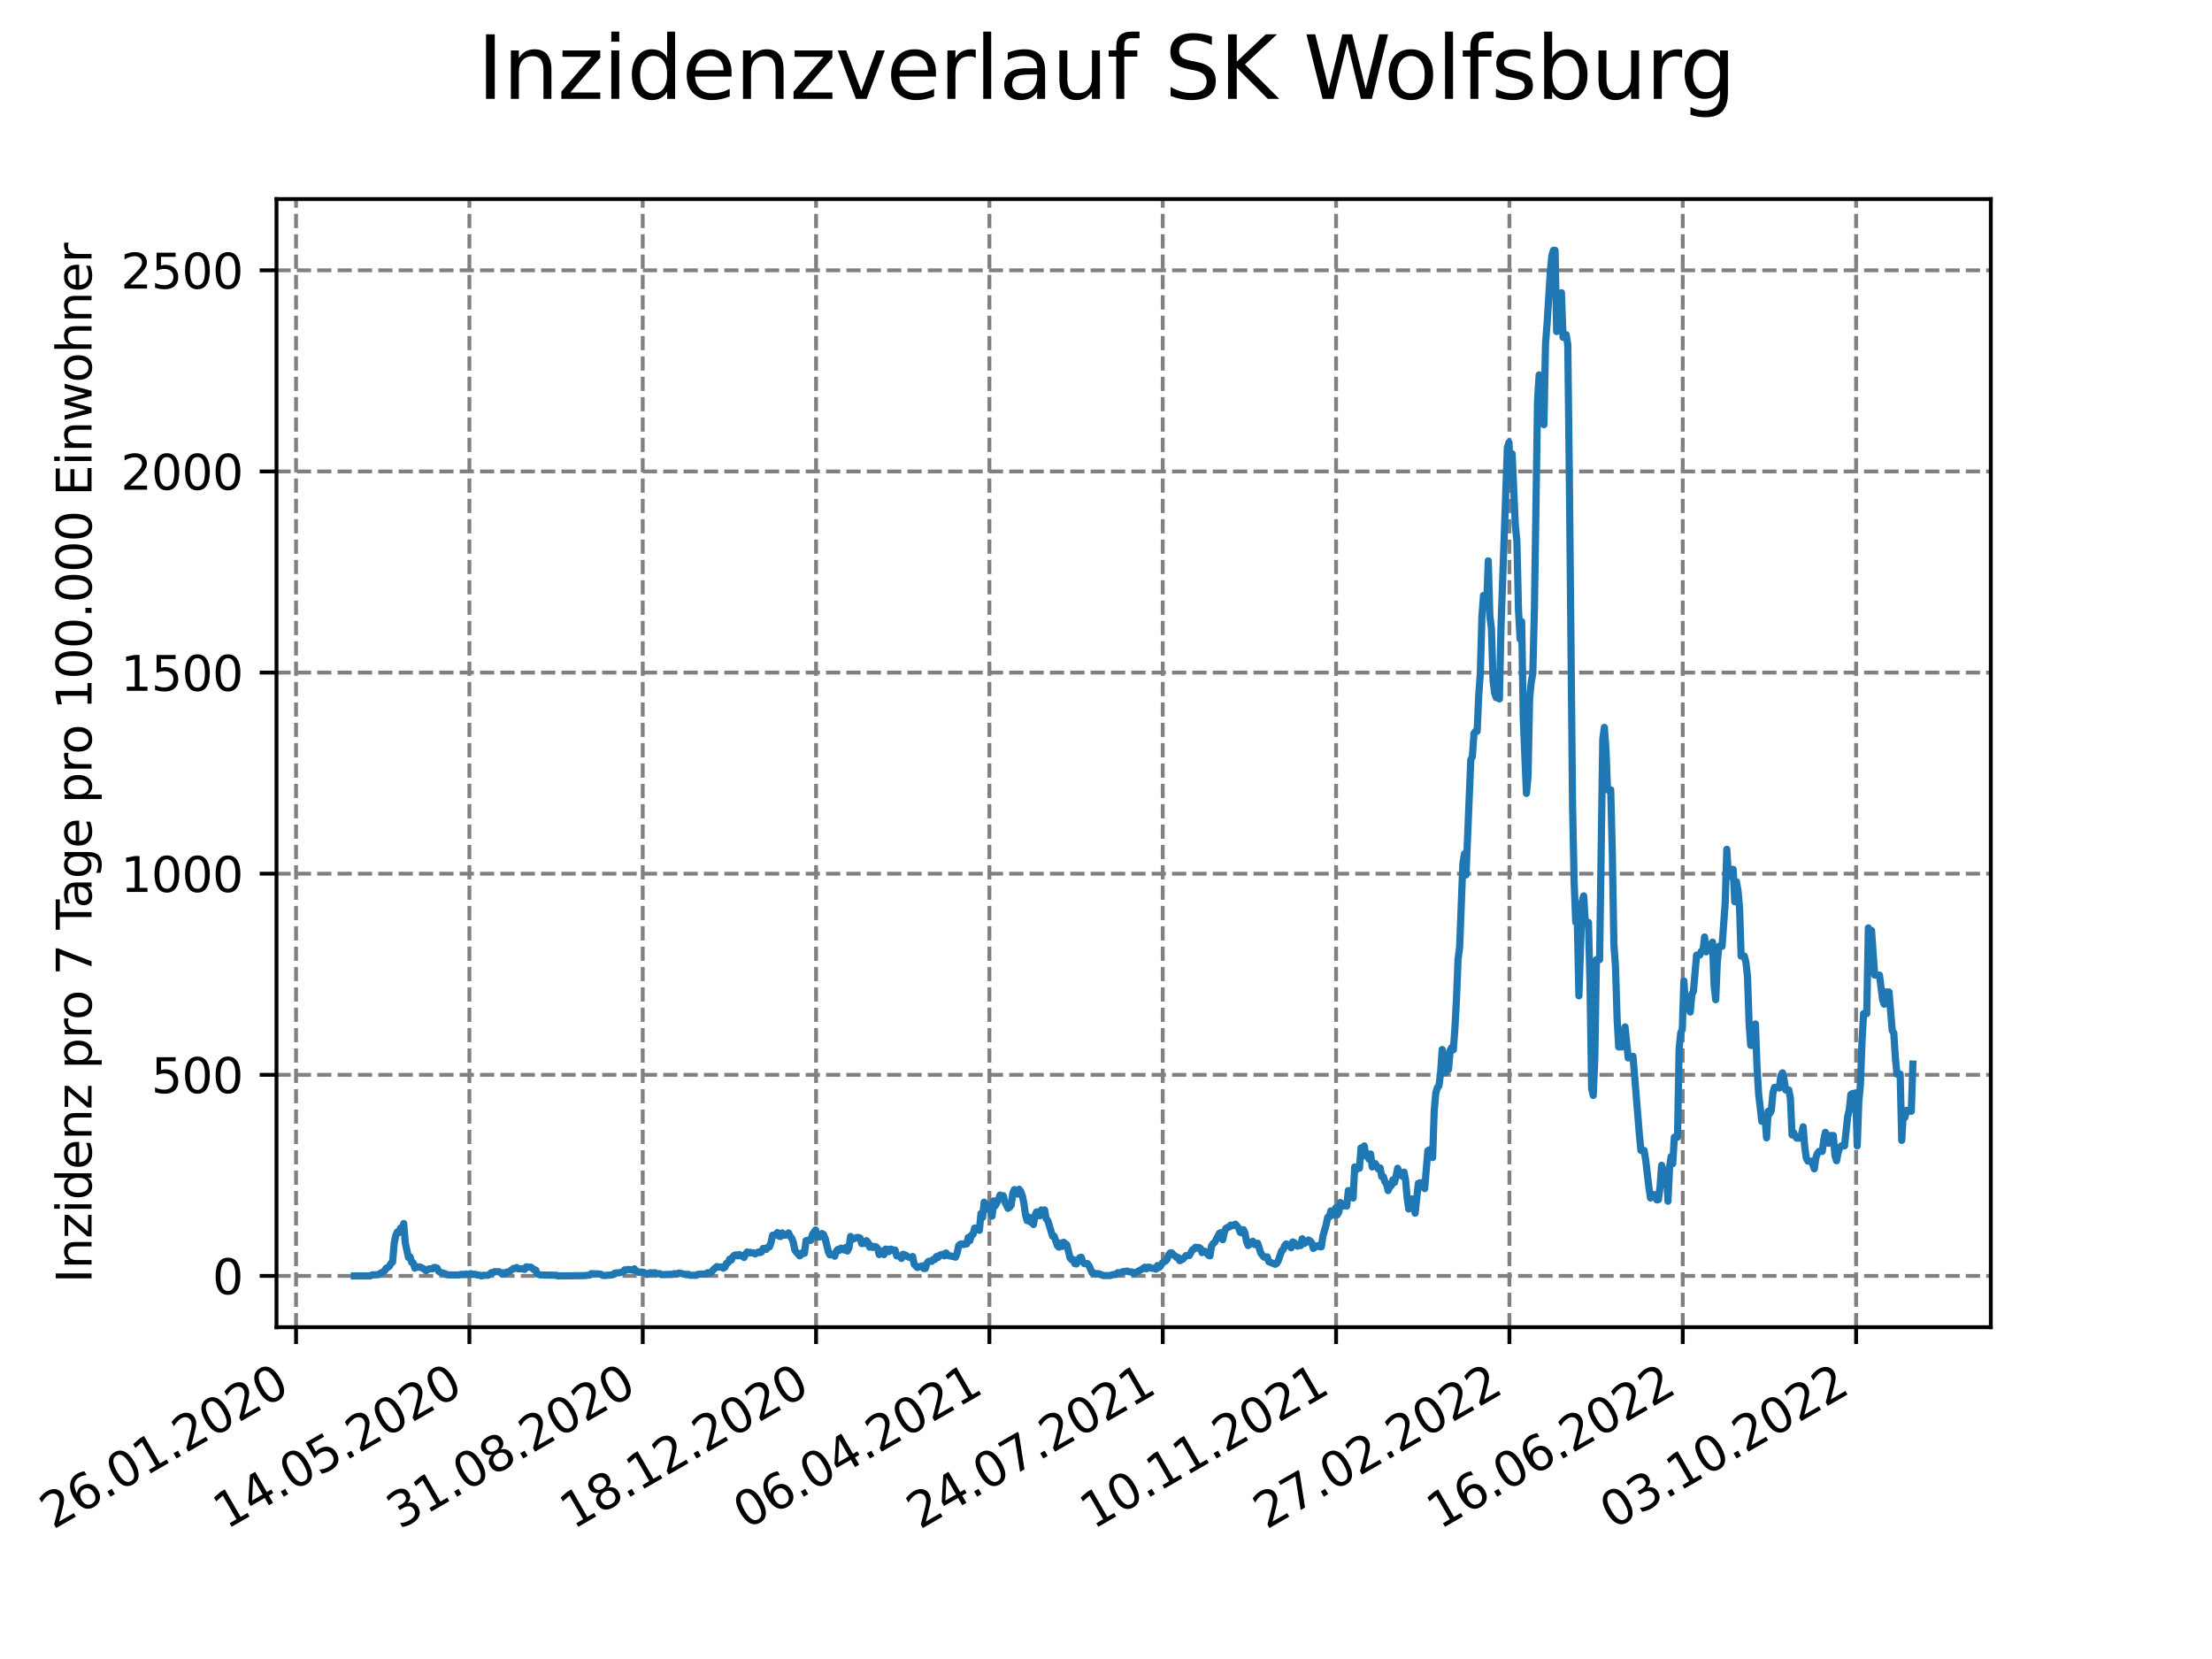 <?xml version="1.0" encoding="utf-8" standalone="no"?>
<!DOCTYPE svg PUBLIC "-//W3C//DTD SVG 1.1//EN"
  "http://www.w3.org/Graphics/SVG/1.1/DTD/svg11.dtd">
<svg xmlns:xlink="http://www.w3.org/1999/xlink" width="460.8pt" height="345.6pt" viewBox="0 0 460.8 345.6" xmlns="http://www.w3.org/2000/svg" version="1.1">
 <defs>
  <style type="text/css">*{stroke-linejoin: round; stroke-linecap: butt}</style>
 </defs>
 <g id="figure_1">
  <g id="patch_1">
   <path d="M 0 345.6 
L 460.8 345.6 
L 460.8 0 
L 0 0 
z
" style="fill: #ffffff"/>
  </g>
  <g id="axes_1">
   <g id="patch_2">
    <path d="M 57.6 276.48 
L 414.72 276.48 
L 414.72 41.472 
L 57.6 41.472 
z
" style="fill: #ffffff"/>
   </g>
   <g id="matplotlib.axis_1">
    <g id="xtick_1">
     <g id="line2d_1">
      <path d="M 61.672 276.48 
L 61.672 41.472 
" clip-path="url(#p7ac13397d0)" style="fill: none; stroke-dasharray: 2.96,1.28; stroke-dashoffset: 0; stroke: #808080; stroke-width: 0.8"/>
     </g>
     <g id="line2d_2">
      <defs>
       <path id="mf95ada2ba3" d="M 0 0 
L 0 3.5 
" style="stroke: #000000; stroke-width: 0.8"/>
      </defs>
      <g>
       <use xlink:href="#mf95ada2ba3" x="61.672" y="276.48" style="stroke: #000000; stroke-width: 0.8"/>
      </g>
     </g>
     <g id="text_1">
      <!-- 26.01.2020 -->
      <g transform="translate(11.047 318.689) rotate(-30) scale(0.1 -0.1)">
       <defs>
        <path id="DejaVuSans-32" d="M 1228 531 
L 3431 531 
L 3431 0 
L 469 0 
L 469 531 
Q 828 903 1448 1529 
Q 2069 2156 2228 2338 
Q 2531 2678 2651 2914 
Q 2772 3150 2772 3378 
Q 2772 3750 2511 3984 
Q 2250 4219 1831 4219 
Q 1534 4219 1204 4116 
Q 875 4013 500 3803 
L 500 4441 
Q 881 4594 1212 4672 
Q 1544 4750 1819 4750 
Q 2544 4750 2975 4387 
Q 3406 4025 3406 3419 
Q 3406 3131 3298 2873 
Q 3191 2616 2906 2266 
Q 2828 2175 2409 1742 
Q 1991 1309 1228 531 
z
" transform="scale(0.016)"/>
        <path id="DejaVuSans-36" d="M 2113 2584 
Q 1688 2584 1439 2293 
Q 1191 2003 1191 1497 
Q 1191 994 1439 701 
Q 1688 409 2113 409 
Q 2538 409 2786 701 
Q 3034 994 3034 1497 
Q 3034 2003 2786 2293 
Q 2538 2584 2113 2584 
z
M 3366 4563 
L 3366 3988 
Q 3128 4100 2886 4159 
Q 2644 4219 2406 4219 
Q 1781 4219 1451 3797 
Q 1122 3375 1075 2522 
Q 1259 2794 1537 2939 
Q 1816 3084 2150 3084 
Q 2853 3084 3261 2657 
Q 3669 2231 3669 1497 
Q 3669 778 3244 343 
Q 2819 -91 2113 -91 
Q 1303 -91 875 529 
Q 447 1150 447 2328 
Q 447 3434 972 4092 
Q 1497 4750 2381 4750 
Q 2619 4750 2861 4703 
Q 3103 4656 3366 4563 
z
" transform="scale(0.016)"/>
        <path id="DejaVuSans-2e" d="M 684 794 
L 1344 794 
L 1344 0 
L 684 0 
L 684 794 
z
" transform="scale(0.016)"/>
        <path id="DejaVuSans-30" d="M 2034 4250 
Q 1547 4250 1301 3770 
Q 1056 3291 1056 2328 
Q 1056 1369 1301 889 
Q 1547 409 2034 409 
Q 2525 409 2770 889 
Q 3016 1369 3016 2328 
Q 3016 3291 2770 3770 
Q 2525 4250 2034 4250 
z
M 2034 4750 
Q 2819 4750 3233 4129 
Q 3647 3509 3647 2328 
Q 3647 1150 3233 529 
Q 2819 -91 2034 -91 
Q 1250 -91 836 529 
Q 422 1150 422 2328 
Q 422 3509 836 4129 
Q 1250 4750 2034 4750 
z
" transform="scale(0.016)"/>
        <path id="DejaVuSans-31" d="M 794 531 
L 1825 531 
L 1825 4091 
L 703 3866 
L 703 4441 
L 1819 4666 
L 2450 4666 
L 2450 531 
L 3481 531 
L 3481 0 
L 794 0 
L 794 531 
z
" transform="scale(0.016)"/>
       </defs>
       <use xlink:href="#DejaVuSans-32"/>
       <use xlink:href="#DejaVuSans-36" x="63.623"/>
       <use xlink:href="#DejaVuSans-2e" x="127.246"/>
       <use xlink:href="#DejaVuSans-30" x="159.033"/>
       <use xlink:href="#DejaVuSans-31" x="222.656"/>
       <use xlink:href="#DejaVuSans-2e" x="286.279"/>
       <use xlink:href="#DejaVuSans-32" x="318.066"/>
       <use xlink:href="#DejaVuSans-30" x="381.689"/>
       <use xlink:href="#DejaVuSans-32" x="445.312"/>
       <use xlink:href="#DejaVuSans-30" x="508.936"/>
      </g>
     </g>
    </g>
    <g id="xtick_2">
     <g id="line2d_3">
      <path d="M 97.782 276.48 
L 97.782 41.472 
" clip-path="url(#p7ac13397d0)" style="fill: none; stroke-dasharray: 2.96,1.28; stroke-dashoffset: 0; stroke: #808080; stroke-width: 0.8"/>
     </g>
     <g id="line2d_4">
      <g>
       <use xlink:href="#mf95ada2ba3" x="97.782" y="276.48" style="stroke: #000000; stroke-width: 0.8"/>
      </g>
     </g>
     <g id="text_2">
      <!-- 14.05.2020 -->
      <g transform="translate(47.156 318.689) rotate(-30) scale(0.1 -0.1)">
       <defs>
        <path id="DejaVuSans-34" d="M 2419 4116 
L 825 1625 
L 2419 1625 
L 2419 4116 
z
M 2253 4666 
L 3047 4666 
L 3047 1625 
L 3713 1625 
L 3713 1100 
L 3047 1100 
L 3047 0 
L 2419 0 
L 2419 1100 
L 313 1100 
L 313 1709 
L 2253 4666 
z
" transform="scale(0.016)"/>
        <path id="DejaVuSans-35" d="M 691 4666 
L 3169 4666 
L 3169 4134 
L 1269 4134 
L 1269 2991 
Q 1406 3038 1543 3061 
Q 1681 3084 1819 3084 
Q 2600 3084 3056 2656 
Q 3513 2228 3513 1497 
Q 3513 744 3044 326 
Q 2575 -91 1722 -91 
Q 1428 -91 1123 -41 
Q 819 9 494 109 
L 494 744 
Q 775 591 1075 516 
Q 1375 441 1709 441 
Q 2250 441 2565 725 
Q 2881 1009 2881 1497 
Q 2881 1984 2565 2268 
Q 2250 2553 1709 2553 
Q 1456 2553 1204 2497 
Q 953 2441 691 2322 
L 691 4666 
z
" transform="scale(0.016)"/>
       </defs>
       <use xlink:href="#DejaVuSans-31"/>
       <use xlink:href="#DejaVuSans-34" x="63.623"/>
       <use xlink:href="#DejaVuSans-2e" x="127.246"/>
       <use xlink:href="#DejaVuSans-30" x="159.033"/>
       <use xlink:href="#DejaVuSans-35" x="222.656"/>
       <use xlink:href="#DejaVuSans-2e" x="286.279"/>
       <use xlink:href="#DejaVuSans-32" x="318.066"/>
       <use xlink:href="#DejaVuSans-30" x="381.689"/>
       <use xlink:href="#DejaVuSans-32" x="445.312"/>
       <use xlink:href="#DejaVuSans-30" x="508.936"/>
      </g>
     </g>
    </g>
    <g id="xtick_3">
     <g id="line2d_5">
      <path d="M 133.891 276.48 
L 133.891 41.472 
" clip-path="url(#p7ac13397d0)" style="fill: none; stroke-dasharray: 2.96,1.28; stroke-dashoffset: 0; stroke: #808080; stroke-width: 0.8"/>
     </g>
     <g id="line2d_6">
      <g>
       <use xlink:href="#mf95ada2ba3" x="133.891" y="276.48" style="stroke: #000000; stroke-width: 0.8"/>
      </g>
     </g>
     <g id="text_3">
      <!-- 31.08.2020 -->
      <g transform="translate(83.266 318.689) rotate(-30) scale(0.1 -0.1)">
       <defs>
        <path id="DejaVuSans-33" d="M 2597 2516 
Q 3050 2419 3304 2112 
Q 3559 1806 3559 1356 
Q 3559 666 3084 287 
Q 2609 -91 1734 -91 
Q 1441 -91 1130 -33 
Q 819 25 488 141 
L 488 750 
Q 750 597 1062 519 
Q 1375 441 1716 441 
Q 2309 441 2620 675 
Q 2931 909 2931 1356 
Q 2931 1769 2642 2001 
Q 2353 2234 1838 2234 
L 1294 2234 
L 1294 2753 
L 1863 2753 
Q 2328 2753 2575 2939 
Q 2822 3125 2822 3475 
Q 2822 3834 2567 4026 
Q 2313 4219 1838 4219 
Q 1578 4219 1281 4162 
Q 984 4106 628 3988 
L 628 4550 
Q 988 4650 1302 4700 
Q 1616 4750 1894 4750 
Q 2613 4750 3031 4423 
Q 3450 4097 3450 3541 
Q 3450 3153 3228 2886 
Q 3006 2619 2597 2516 
z
" transform="scale(0.016)"/>
        <path id="DejaVuSans-38" d="M 2034 2216 
Q 1584 2216 1326 1975 
Q 1069 1734 1069 1313 
Q 1069 891 1326 650 
Q 1584 409 2034 409 
Q 2484 409 2743 651 
Q 3003 894 3003 1313 
Q 3003 1734 2745 1975 
Q 2488 2216 2034 2216 
z
M 1403 2484 
Q 997 2584 770 2862 
Q 544 3141 544 3541 
Q 544 4100 942 4425 
Q 1341 4750 2034 4750 
Q 2731 4750 3128 4425 
Q 3525 4100 3525 3541 
Q 3525 3141 3298 2862 
Q 3072 2584 2669 2484 
Q 3125 2378 3379 2068 
Q 3634 1759 3634 1313 
Q 3634 634 3220 271 
Q 2806 -91 2034 -91 
Q 1263 -91 848 271 
Q 434 634 434 1313 
Q 434 1759 690 2068 
Q 947 2378 1403 2484 
z
M 1172 3481 
Q 1172 3119 1398 2916 
Q 1625 2713 2034 2713 
Q 2441 2713 2670 2916 
Q 2900 3119 2900 3481 
Q 2900 3844 2670 4047 
Q 2441 4250 2034 4250 
Q 1625 4250 1398 4047 
Q 1172 3844 1172 3481 
z
" transform="scale(0.016)"/>
       </defs>
       <use xlink:href="#DejaVuSans-33"/>
       <use xlink:href="#DejaVuSans-31" x="63.623"/>
       <use xlink:href="#DejaVuSans-2e" x="127.246"/>
       <use xlink:href="#DejaVuSans-30" x="159.033"/>
       <use xlink:href="#DejaVuSans-38" x="222.656"/>
       <use xlink:href="#DejaVuSans-2e" x="286.279"/>
       <use xlink:href="#DejaVuSans-32" x="318.066"/>
       <use xlink:href="#DejaVuSans-30" x="381.689"/>
       <use xlink:href="#DejaVuSans-32" x="445.312"/>
       <use xlink:href="#DejaVuSans-30" x="508.936"/>
      </g>
     </g>
    </g>
    <g id="xtick_4">
     <g id="line2d_7">
      <path d="M 170.001 276.48 
L 170.001 41.472 
" clip-path="url(#p7ac13397d0)" style="fill: none; stroke-dasharray: 2.96,1.28; stroke-dashoffset: 0; stroke: #808080; stroke-width: 0.8"/>
     </g>
     <g id="line2d_8">
      <g>
       <use xlink:href="#mf95ada2ba3" x="170.001" y="276.48" style="stroke: #000000; stroke-width: 0.8"/>
      </g>
     </g>
     <g id="text_4">
      <!-- 18.12.2020 -->
      <g transform="translate(119.375 318.689) rotate(-30) scale(0.1 -0.1)">
       <use xlink:href="#DejaVuSans-31"/>
       <use xlink:href="#DejaVuSans-38" x="63.623"/>
       <use xlink:href="#DejaVuSans-2e" x="127.246"/>
       <use xlink:href="#DejaVuSans-31" x="159.033"/>
       <use xlink:href="#DejaVuSans-32" x="222.656"/>
       <use xlink:href="#DejaVuSans-2e" x="286.279"/>
       <use xlink:href="#DejaVuSans-32" x="318.066"/>
       <use xlink:href="#DejaVuSans-30" x="381.689"/>
       <use xlink:href="#DejaVuSans-32" x="445.312"/>
       <use xlink:href="#DejaVuSans-30" x="508.936"/>
      </g>
     </g>
    </g>
    <g id="xtick_5">
     <g id="line2d_9">
      <path d="M 206.11 276.48 
L 206.11 41.472 
" clip-path="url(#p7ac13397d0)" style="fill: none; stroke-dasharray: 2.96,1.28; stroke-dashoffset: 0; stroke: #808080; stroke-width: 0.8"/>
     </g>
     <g id="line2d_10">
      <g>
       <use xlink:href="#mf95ada2ba3" x="206.11" y="276.48" style="stroke: #000000; stroke-width: 0.8"/>
      </g>
     </g>
     <g id="text_5">
      <!-- 06.04.2021 -->
      <g transform="translate(155.485 318.689) rotate(-30) scale(0.1 -0.1)">
       <use xlink:href="#DejaVuSans-30"/>
       <use xlink:href="#DejaVuSans-36" x="63.623"/>
       <use xlink:href="#DejaVuSans-2e" x="127.246"/>
       <use xlink:href="#DejaVuSans-30" x="159.033"/>
       <use xlink:href="#DejaVuSans-34" x="222.656"/>
       <use xlink:href="#DejaVuSans-2e" x="286.279"/>
       <use xlink:href="#DejaVuSans-32" x="318.066"/>
       <use xlink:href="#DejaVuSans-30" x="381.689"/>
       <use xlink:href="#DejaVuSans-32" x="445.312"/>
       <use xlink:href="#DejaVuSans-31" x="508.936"/>
      </g>
     </g>
    </g>
    <g id="xtick_6">
     <g id="line2d_11">
      <path d="M 242.22 276.48 
L 242.22 41.472 
" clip-path="url(#p7ac13397d0)" style="fill: none; stroke-dasharray: 2.96,1.28; stroke-dashoffset: 0; stroke: #808080; stroke-width: 0.8"/>
     </g>
     <g id="line2d_12">
      <g>
       <use xlink:href="#mf95ada2ba3" x="242.22" y="276.48" style="stroke: #000000; stroke-width: 0.8"/>
      </g>
     </g>
     <g id="text_6">
      <!-- 24.07.2021 -->
      <g transform="translate(191.594 318.689) rotate(-30) scale(0.1 -0.1)">
       <defs>
        <path id="DejaVuSans-37" d="M 525 4666 
L 3525 4666 
L 3525 4397 
L 1831 0 
L 1172 0 
L 2766 4134 
L 525 4134 
L 525 4666 
z
" transform="scale(0.016)"/>
       </defs>
       <use xlink:href="#DejaVuSans-32"/>
       <use xlink:href="#DejaVuSans-34" x="63.623"/>
       <use xlink:href="#DejaVuSans-2e" x="127.246"/>
       <use xlink:href="#DejaVuSans-30" x="159.033"/>
       <use xlink:href="#DejaVuSans-37" x="222.656"/>
       <use xlink:href="#DejaVuSans-2e" x="286.279"/>
       <use xlink:href="#DejaVuSans-32" x="318.066"/>
       <use xlink:href="#DejaVuSans-30" x="381.689"/>
       <use xlink:href="#DejaVuSans-32" x="445.312"/>
       <use xlink:href="#DejaVuSans-31" x="508.936"/>
      </g>
     </g>
    </g>
    <g id="xtick_7">
     <g id="line2d_13">
      <path d="M 278.329 276.48 
L 278.329 41.472 
" clip-path="url(#p7ac13397d0)" style="fill: none; stroke-dasharray: 2.96,1.28; stroke-dashoffset: 0; stroke: #808080; stroke-width: 0.8"/>
     </g>
     <g id="line2d_14">
      <g>
       <use xlink:href="#mf95ada2ba3" x="278.329" y="276.48" style="stroke: #000000; stroke-width: 0.8"/>
      </g>
     </g>
     <g id="text_7">
      <!-- 10.11.2021 -->
      <g transform="translate(227.704 318.689) rotate(-30) scale(0.1 -0.1)">
       <use xlink:href="#DejaVuSans-31"/>
       <use xlink:href="#DejaVuSans-30" x="63.623"/>
       <use xlink:href="#DejaVuSans-2e" x="127.246"/>
       <use xlink:href="#DejaVuSans-31" x="159.033"/>
       <use xlink:href="#DejaVuSans-31" x="222.656"/>
       <use xlink:href="#DejaVuSans-2e" x="286.279"/>
       <use xlink:href="#DejaVuSans-32" x="318.066"/>
       <use xlink:href="#DejaVuSans-30" x="381.689"/>
       <use xlink:href="#DejaVuSans-32" x="445.312"/>
       <use xlink:href="#DejaVuSans-31" x="508.936"/>
      </g>
     </g>
    </g>
    <g id="xtick_8">
     <g id="line2d_15">
      <path d="M 314.439 276.48 
L 314.439 41.472 
" clip-path="url(#p7ac13397d0)" style="fill: none; stroke-dasharray: 2.96,1.28; stroke-dashoffset: 0; stroke: #808080; stroke-width: 0.8"/>
     </g>
     <g id="line2d_16">
      <g>
       <use xlink:href="#mf95ada2ba3" x="314.439" y="276.48" style="stroke: #000000; stroke-width: 0.8"/>
      </g>
     </g>
     <g id="text_8">
      <!-- 27.02.2022 -->
      <g transform="translate(263.814 318.689) rotate(-30) scale(0.1 -0.1)">
       <use xlink:href="#DejaVuSans-32"/>
       <use xlink:href="#DejaVuSans-37" x="63.623"/>
       <use xlink:href="#DejaVuSans-2e" x="127.246"/>
       <use xlink:href="#DejaVuSans-30" x="159.033"/>
       <use xlink:href="#DejaVuSans-32" x="222.656"/>
       <use xlink:href="#DejaVuSans-2e" x="286.279"/>
       <use xlink:href="#DejaVuSans-32" x="318.066"/>
       <use xlink:href="#DejaVuSans-30" x="381.689"/>
       <use xlink:href="#DejaVuSans-32" x="445.312"/>
       <use xlink:href="#DejaVuSans-32" x="508.936"/>
      </g>
     </g>
    </g>
    <g id="xtick_9">
     <g id="line2d_17">
      <path d="M 350.548 276.48 
L 350.548 41.472 
" clip-path="url(#p7ac13397d0)" style="fill: none; stroke-dasharray: 2.96,1.28; stroke-dashoffset: 0; stroke: #808080; stroke-width: 0.8"/>
     </g>
     <g id="line2d_18">
      <g>
       <use xlink:href="#mf95ada2ba3" x="350.548" y="276.48" style="stroke: #000000; stroke-width: 0.8"/>
      </g>
     </g>
     <g id="text_9">
      <!-- 16.06.2022 -->
      <g transform="translate(299.923 318.689) rotate(-30) scale(0.1 -0.1)">
       <use xlink:href="#DejaVuSans-31"/>
       <use xlink:href="#DejaVuSans-36" x="63.623"/>
       <use xlink:href="#DejaVuSans-2e" x="127.246"/>
       <use xlink:href="#DejaVuSans-30" x="159.033"/>
       <use xlink:href="#DejaVuSans-36" x="222.656"/>
       <use xlink:href="#DejaVuSans-2e" x="286.279"/>
       <use xlink:href="#DejaVuSans-32" x="318.066"/>
       <use xlink:href="#DejaVuSans-30" x="381.689"/>
       <use xlink:href="#DejaVuSans-32" x="445.312"/>
       <use xlink:href="#DejaVuSans-32" x="508.936"/>
      </g>
     </g>
    </g>
    <g id="xtick_10">
     <g id="line2d_19">
      <path d="M 386.658 276.48 
L 386.658 41.472 
" clip-path="url(#p7ac13397d0)" style="fill: none; stroke-dasharray: 2.96,1.28; stroke-dashoffset: 0; stroke: #808080; stroke-width: 0.8"/>
     </g>
     <g id="line2d_20">
      <g>
       <use xlink:href="#mf95ada2ba3" x="386.658" y="276.48" style="stroke: #000000; stroke-width: 0.8"/>
      </g>
     </g>
     <g id="text_10">
      <!-- 03.10.2022 -->
      <g transform="translate(336.033 318.689) rotate(-30) scale(0.1 -0.1)">
       <use xlink:href="#DejaVuSans-30"/>
       <use xlink:href="#DejaVuSans-33" x="63.623"/>
       <use xlink:href="#DejaVuSans-2e" x="127.246"/>
       <use xlink:href="#DejaVuSans-31" x="159.033"/>
       <use xlink:href="#DejaVuSans-30" x="222.656"/>
       <use xlink:href="#DejaVuSans-2e" x="286.279"/>
       <use xlink:href="#DejaVuSans-32" x="318.066"/>
       <use xlink:href="#DejaVuSans-30" x="381.689"/>
       <use xlink:href="#DejaVuSans-32" x="445.312"/>
       <use xlink:href="#DejaVuSans-32" x="508.936"/>
      </g>
     </g>
    </g>
   </g>
   <g id="matplotlib.axis_2">
    <g id="ytick_1">
     <g id="line2d_21">
      <path d="M 57.6 265.798 
L 414.72 265.798 
" clip-path="url(#p7ac13397d0)" style="fill: none; stroke-dasharray: 2.96,1.28; stroke-dashoffset: 0; stroke: #808080; stroke-width: 0.8"/>
     </g>
     <g id="line2d_22">
      <defs>
       <path id="m5d0e41a364" d="M 0 0 
L -3.5 0 
" style="stroke: #000000; stroke-width: 0.8"/>
      </defs>
      <g>
       <use xlink:href="#m5d0e41a364" x="57.6" y="265.798" style="stroke: #000000; stroke-width: 0.8"/>
      </g>
     </g>
     <g id="text_11">
      <!-- 0 -->
      <g transform="translate(44.237 269.597) scale(0.1 -0.1)">
       <use xlink:href="#DejaVuSans-30"/>
      </g>
     </g>
    </g>
    <g id="ytick_2">
     <g id="line2d_23">
      <path d="M 57.6 223.901 
L 414.72 223.901 
" clip-path="url(#p7ac13397d0)" style="fill: none; stroke-dasharray: 2.96,1.28; stroke-dashoffset: 0; stroke: #808080; stroke-width: 0.8"/>
     </g>
     <g id="line2d_24">
      <g>
       <use xlink:href="#m5d0e41a364" x="57.6" y="223.901" style="stroke: #000000; stroke-width: 0.8"/>
      </g>
     </g>
     <g id="text_12">
      <!-- 500 -->
      <g transform="translate(31.512 227.7) scale(0.1 -0.1)">
       <use xlink:href="#DejaVuSans-35"/>
       <use xlink:href="#DejaVuSans-30" x="63.623"/>
       <use xlink:href="#DejaVuSans-30" x="127.246"/>
      </g>
     </g>
    </g>
    <g id="ytick_3">
     <g id="line2d_25">
      <path d="M 57.6 182.004 
L 414.72 182.004 
" clip-path="url(#p7ac13397d0)" style="fill: none; stroke-dasharray: 2.96,1.28; stroke-dashoffset: 0; stroke: #808080; stroke-width: 0.8"/>
     </g>
     <g id="line2d_26">
      <g>
       <use xlink:href="#m5d0e41a364" x="57.6" y="182.004" style="stroke: #000000; stroke-width: 0.8"/>
      </g>
     </g>
     <g id="text_13">
      <!-- 1000 -->
      <g transform="translate(25.15 185.803) scale(0.1 -0.1)">
       <use xlink:href="#DejaVuSans-31"/>
       <use xlink:href="#DejaVuSans-30" x="63.623"/>
       <use xlink:href="#DejaVuSans-30" x="127.246"/>
       <use xlink:href="#DejaVuSans-30" x="190.869"/>
      </g>
     </g>
    </g>
    <g id="ytick_4">
     <g id="line2d_27">
      <path d="M 57.6 140.107 
L 414.72 140.107 
" clip-path="url(#p7ac13397d0)" style="fill: none; stroke-dasharray: 2.96,1.28; stroke-dashoffset: 0; stroke: #808080; stroke-width: 0.8"/>
     </g>
     <g id="line2d_28">
      <g>
       <use xlink:href="#m5d0e41a364" x="57.6" y="140.107" style="stroke: #000000; stroke-width: 0.8"/>
      </g>
     </g>
     <g id="text_14">
      <!-- 1500 -->
      <g transform="translate(25.15 143.906) scale(0.1 -0.1)">
       <use xlink:href="#DejaVuSans-31"/>
       <use xlink:href="#DejaVuSans-35" x="63.623"/>
       <use xlink:href="#DejaVuSans-30" x="127.246"/>
       <use xlink:href="#DejaVuSans-30" x="190.869"/>
      </g>
     </g>
    </g>
    <g id="ytick_5">
     <g id="line2d_29">
      <path d="M 57.6 98.21 
L 414.72 98.21 
" clip-path="url(#p7ac13397d0)" style="fill: none; stroke-dasharray: 2.96,1.28; stroke-dashoffset: 0; stroke: #808080; stroke-width: 0.8"/>
     </g>
     <g id="line2d_30">
      <g>
       <use xlink:href="#m5d0e41a364" x="57.6" y="98.21" style="stroke: #000000; stroke-width: 0.8"/>
      </g>
     </g>
     <g id="text_15">
      <!-- 2000 -->
      <g transform="translate(25.15 102.009) scale(0.1 -0.1)">
       <use xlink:href="#DejaVuSans-32"/>
       <use xlink:href="#DejaVuSans-30" x="63.623"/>
       <use xlink:href="#DejaVuSans-30" x="127.246"/>
       <use xlink:href="#DejaVuSans-30" x="190.869"/>
      </g>
     </g>
    </g>
    <g id="ytick_6">
     <g id="line2d_31">
      <path d="M 57.6 56.313 
L 414.72 56.313 
" clip-path="url(#p7ac13397d0)" style="fill: none; stroke-dasharray: 2.96,1.28; stroke-dashoffset: 0; stroke: #808080; stroke-width: 0.8"/>
     </g>
     <g id="line2d_32">
      <g>
       <use xlink:href="#m5d0e41a364" x="57.6" y="56.313" style="stroke: #000000; stroke-width: 0.8"/>
      </g>
     </g>
     <g id="text_16">
      <!-- 2500 -->
      <g transform="translate(25.15 60.112) scale(0.1 -0.1)">
       <use xlink:href="#DejaVuSans-32"/>
       <use xlink:href="#DejaVuSans-35" x="63.623"/>
       <use xlink:href="#DejaVuSans-30" x="127.246"/>
       <use xlink:href="#DejaVuSans-30" x="190.869"/>
      </g>
     </g>
    </g>
    <g id="text_17">
     <!-- Inzidenz pro 7 Tage pro 100.000 Einwohner -->
     <g transform="translate(19.07 267.301) rotate(-90) scale(0.1 -0.1)">
      <defs>
       <path id="DejaVuSans-49" d="M 628 4666 
L 1259 4666 
L 1259 0 
L 628 0 
L 628 4666 
z
" transform="scale(0.016)"/>
       <path id="DejaVuSans-6e" d="M 3513 2113 
L 3513 0 
L 2938 0 
L 2938 2094 
Q 2938 2591 2744 2837 
Q 2550 3084 2163 3084 
Q 1697 3084 1428 2787 
Q 1159 2491 1159 1978 
L 1159 0 
L 581 0 
L 581 3500 
L 1159 3500 
L 1159 2956 
Q 1366 3272 1645 3428 
Q 1925 3584 2291 3584 
Q 2894 3584 3203 3211 
Q 3513 2838 3513 2113 
z
" transform="scale(0.016)"/>
       <path id="DejaVuSans-7a" d="M 353 3500 
L 3084 3500 
L 3084 2975 
L 922 459 
L 3084 459 
L 3084 0 
L 275 0 
L 275 525 
L 2438 3041 
L 353 3041 
L 353 3500 
z
" transform="scale(0.016)"/>
       <path id="DejaVuSans-69" d="M 603 3500 
L 1178 3500 
L 1178 0 
L 603 0 
L 603 3500 
z
M 603 4863 
L 1178 4863 
L 1178 4134 
L 603 4134 
L 603 4863 
z
" transform="scale(0.016)"/>
       <path id="DejaVuSans-64" d="M 2906 2969 
L 2906 4863 
L 3481 4863 
L 3481 0 
L 2906 0 
L 2906 525 
Q 2725 213 2448 61 
Q 2172 -91 1784 -91 
Q 1150 -91 751 415 
Q 353 922 353 1747 
Q 353 2572 751 3078 
Q 1150 3584 1784 3584 
Q 2172 3584 2448 3432 
Q 2725 3281 2906 2969 
z
M 947 1747 
Q 947 1113 1208 752 
Q 1469 391 1925 391 
Q 2381 391 2643 752 
Q 2906 1113 2906 1747 
Q 2906 2381 2643 2742 
Q 2381 3103 1925 3103 
Q 1469 3103 1208 2742 
Q 947 2381 947 1747 
z
" transform="scale(0.016)"/>
       <path id="DejaVuSans-65" d="M 3597 1894 
L 3597 1613 
L 953 1613 
Q 991 1019 1311 708 
Q 1631 397 2203 397 
Q 2534 397 2845 478 
Q 3156 559 3463 722 
L 3463 178 
Q 3153 47 2828 -22 
Q 2503 -91 2169 -91 
Q 1331 -91 842 396 
Q 353 884 353 1716 
Q 353 2575 817 3079 
Q 1281 3584 2069 3584 
Q 2775 3584 3186 3129 
Q 3597 2675 3597 1894 
z
M 3022 2063 
Q 3016 2534 2758 2815 
Q 2500 3097 2075 3097 
Q 1594 3097 1305 2825 
Q 1016 2553 972 2059 
L 3022 2063 
z
" transform="scale(0.016)"/>
       <path id="DejaVuSans-20" transform="scale(0.016)"/>
       <path id="DejaVuSans-70" d="M 1159 525 
L 1159 -1331 
L 581 -1331 
L 581 3500 
L 1159 3500 
L 1159 2969 
Q 1341 3281 1617 3432 
Q 1894 3584 2278 3584 
Q 2916 3584 3314 3078 
Q 3713 2572 3713 1747 
Q 3713 922 3314 415 
Q 2916 -91 2278 -91 
Q 1894 -91 1617 61 
Q 1341 213 1159 525 
z
M 3116 1747 
Q 3116 2381 2855 2742 
Q 2594 3103 2138 3103 
Q 1681 3103 1420 2742 
Q 1159 2381 1159 1747 
Q 1159 1113 1420 752 
Q 1681 391 2138 391 
Q 2594 391 2855 752 
Q 3116 1113 3116 1747 
z
" transform="scale(0.016)"/>
       <path id="DejaVuSans-72" d="M 2631 2963 
Q 2534 3019 2420 3045 
Q 2306 3072 2169 3072 
Q 1681 3072 1420 2755 
Q 1159 2438 1159 1844 
L 1159 0 
L 581 0 
L 581 3500 
L 1159 3500 
L 1159 2956 
Q 1341 3275 1631 3429 
Q 1922 3584 2338 3584 
Q 2397 3584 2469 3576 
Q 2541 3569 2628 3553 
L 2631 2963 
z
" transform="scale(0.016)"/>
       <path id="DejaVuSans-6f" d="M 1959 3097 
Q 1497 3097 1228 2736 
Q 959 2375 959 1747 
Q 959 1119 1226 758 
Q 1494 397 1959 397 
Q 2419 397 2687 759 
Q 2956 1122 2956 1747 
Q 2956 2369 2687 2733 
Q 2419 3097 1959 3097 
z
M 1959 3584 
Q 2709 3584 3137 3096 
Q 3566 2609 3566 1747 
Q 3566 888 3137 398 
Q 2709 -91 1959 -91 
Q 1206 -91 779 398 
Q 353 888 353 1747 
Q 353 2609 779 3096 
Q 1206 3584 1959 3584 
z
" transform="scale(0.016)"/>
       <path id="DejaVuSans-54" d="M -19 4666 
L 3928 4666 
L 3928 4134 
L 2272 4134 
L 2272 0 
L 1638 0 
L 1638 4134 
L -19 4134 
L -19 4666 
z
" transform="scale(0.016)"/>
       <path id="DejaVuSans-61" d="M 2194 1759 
Q 1497 1759 1228 1600 
Q 959 1441 959 1056 
Q 959 750 1161 570 
Q 1363 391 1709 391 
Q 2188 391 2477 730 
Q 2766 1069 2766 1631 
L 2766 1759 
L 2194 1759 
z
M 3341 1997 
L 3341 0 
L 2766 0 
L 2766 531 
Q 2569 213 2275 61 
Q 1981 -91 1556 -91 
Q 1019 -91 701 211 
Q 384 513 384 1019 
Q 384 1609 779 1909 
Q 1175 2209 1959 2209 
L 2766 2209 
L 2766 2266 
Q 2766 2663 2505 2880 
Q 2244 3097 1772 3097 
Q 1472 3097 1187 3025 
Q 903 2953 641 2809 
L 641 3341 
Q 956 3463 1253 3523 
Q 1550 3584 1831 3584 
Q 2591 3584 2966 3190 
Q 3341 2797 3341 1997 
z
" transform="scale(0.016)"/>
       <path id="DejaVuSans-67" d="M 2906 1791 
Q 2906 2416 2648 2759 
Q 2391 3103 1925 3103 
Q 1463 3103 1205 2759 
Q 947 2416 947 1791 
Q 947 1169 1205 825 
Q 1463 481 1925 481 
Q 2391 481 2648 825 
Q 2906 1169 2906 1791 
z
M 3481 434 
Q 3481 -459 3084 -895 
Q 2688 -1331 1869 -1331 
Q 1566 -1331 1297 -1286 
Q 1028 -1241 775 -1147 
L 775 -588 
Q 1028 -725 1275 -790 
Q 1522 -856 1778 -856 
Q 2344 -856 2625 -561 
Q 2906 -266 2906 331 
L 2906 616 
Q 2728 306 2450 153 
Q 2172 0 1784 0 
Q 1141 0 747 490 
Q 353 981 353 1791 
Q 353 2603 747 3093 
Q 1141 3584 1784 3584 
Q 2172 3584 2450 3431 
Q 2728 3278 2906 2969 
L 2906 3500 
L 3481 3500 
L 3481 434 
z
" transform="scale(0.016)"/>
       <path id="DejaVuSans-45" d="M 628 4666 
L 3578 4666 
L 3578 4134 
L 1259 4134 
L 1259 2753 
L 3481 2753 
L 3481 2222 
L 1259 2222 
L 1259 531 
L 3634 531 
L 3634 0 
L 628 0 
L 628 4666 
z
" transform="scale(0.016)"/>
       <path id="DejaVuSans-77" d="M 269 3500 
L 844 3500 
L 1563 769 
L 2278 3500 
L 2956 3500 
L 3675 769 
L 4391 3500 
L 4966 3500 
L 4050 0 
L 3372 0 
L 2619 2869 
L 1863 0 
L 1184 0 
L 269 3500 
z
" transform="scale(0.016)"/>
       <path id="DejaVuSans-68" d="M 3513 2113 
L 3513 0 
L 2938 0 
L 2938 2094 
Q 2938 2591 2744 2837 
Q 2550 3084 2163 3084 
Q 1697 3084 1428 2787 
Q 1159 2491 1159 1978 
L 1159 0 
L 581 0 
L 581 4863 
L 1159 4863 
L 1159 2956 
Q 1366 3272 1645 3428 
Q 1925 3584 2291 3584 
Q 2894 3584 3203 3211 
Q 3513 2838 3513 2113 
z
" transform="scale(0.016)"/>
      </defs>
      <use xlink:href="#DejaVuSans-49"/>
      <use xlink:href="#DejaVuSans-6e" x="29.492"/>
      <use xlink:href="#DejaVuSans-7a" x="92.871"/>
      <use xlink:href="#DejaVuSans-69" x="145.361"/>
      <use xlink:href="#DejaVuSans-64" x="173.145"/>
      <use xlink:href="#DejaVuSans-65" x="236.621"/>
      <use xlink:href="#DejaVuSans-6e" x="298.145"/>
      <use xlink:href="#DejaVuSans-7a" x="361.523"/>
      <use xlink:href="#DejaVuSans-20" x="414.014"/>
      <use xlink:href="#DejaVuSans-70" x="445.801"/>
      <use xlink:href="#DejaVuSans-72" x="509.277"/>
      <use xlink:href="#DejaVuSans-6f" x="548.141"/>
      <use xlink:href="#DejaVuSans-20" x="609.322"/>
      <use xlink:href="#DejaVuSans-37" x="641.109"/>
      <use xlink:href="#DejaVuSans-20" x="704.732"/>
      <use xlink:href="#DejaVuSans-54" x="736.52"/>
      <use xlink:href="#DejaVuSans-61" x="781.104"/>
      <use xlink:href="#DejaVuSans-67" x="842.383"/>
      <use xlink:href="#DejaVuSans-65" x="905.859"/>
      <use xlink:href="#DejaVuSans-20" x="967.383"/>
      <use xlink:href="#DejaVuSans-70" x="999.17"/>
      <use xlink:href="#DejaVuSans-72" x="1062.646"/>
      <use xlink:href="#DejaVuSans-6f" x="1101.51"/>
      <use xlink:href="#DejaVuSans-20" x="1162.691"/>
      <use xlink:href="#DejaVuSans-31" x="1194.479"/>
      <use xlink:href="#DejaVuSans-30" x="1258.102"/>
      <use xlink:href="#DejaVuSans-30" x="1321.725"/>
      <use xlink:href="#DejaVuSans-2e" x="1385.348"/>
      <use xlink:href="#DejaVuSans-30" x="1417.135"/>
      <use xlink:href="#DejaVuSans-30" x="1480.758"/>
      <use xlink:href="#DejaVuSans-30" x="1544.381"/>
      <use xlink:href="#DejaVuSans-20" x="1608.004"/>
      <use xlink:href="#DejaVuSans-45" x="1639.791"/>
      <use xlink:href="#DejaVuSans-69" x="1702.975"/>
      <use xlink:href="#DejaVuSans-6e" x="1730.758"/>
      <use xlink:href="#DejaVuSans-77" x="1794.137"/>
      <use xlink:href="#DejaVuSans-6f" x="1875.924"/>
      <use xlink:href="#DejaVuSans-68" x="1937.105"/>
      <use xlink:href="#DejaVuSans-6e" x="2000.484"/>
      <use xlink:href="#DejaVuSans-65" x="2063.863"/>
      <use xlink:href="#DejaVuSans-72" x="2125.387"/>
     </g>
    </g>
   </g>
   <g id="line2d_33">
    <path d="M 73.833 265.798 
L 77.146 265.798 
L 77.477 265.596 
L 78.802 265.528 
L 79.464 265.124 
L 79.796 264.989 
L 80.127 264.72 
L 80.458 264.181 
L 80.79 264.046 
L 81.121 263.777 
L 81.452 263.17 
L 81.783 262.901 
L 82.115 258.993 
L 82.446 257.376 
L 82.777 256.635 
L 83.109 256.77 
L 83.44 255.826 
L 83.771 256.163 
L 84.102 254.883 
L 84.434 258.993 
L 85.096 261.957 
L 85.428 261.823 
L 85.759 262.968 
L 86.09 263.103 
L 86.421 264.181 
L 86.753 263.844 
L 87.084 263.979 
L 87.415 263.911 
L 88.409 264.383 
L 88.74 264.72 
L 89.403 264.316 
L 90.065 264.316 
L 90.397 264.046 
L 90.728 264.046 
L 91.059 264.181 
L 91.391 264.855 
L 91.722 265.057 
L 92.716 265.326 
L 93.047 265.528 
L 93.71 265.596 
L 95.697 265.596 
L 96.028 265.461 
L 96.691 265.528 
L 97.022 265.394 
L 97.354 265.528 
L 98.016 265.326 
L 98.347 265.461 
L 99.01 265.461 
L 99.341 265.596 
L 99.673 265.596 
L 100.335 265.798 
L 100.666 265.663 
L 101.66 265.663 
L 101.992 265.461 
L 102.323 265.124 
L 102.654 265.124 
L 102.985 264.922 
L 103.979 264.922 
L 104.642 265.394 
L 104.973 265.124 
L 105.304 265.326 
L 105.636 264.989 
L 105.967 264.989 
L 106.961 264.248 
L 107.292 264.248 
L 107.623 264.046 
L 107.955 264.316 
L 108.948 264.316 
L 109.28 264.45 
L 109.611 263.911 
L 110.274 263.979 
L 110.605 263.979 
L 111.267 264.518 
L 111.599 264.585 
L 111.93 265.394 
L 112.593 265.596 
L 115.905 265.663 
L 116.237 265.798 
L 121.868 265.73 
L 122.862 265.596 
L 123.193 265.326 
L 124.85 265.394 
L 125.181 265.461 
L 125.512 265.663 
L 125.844 265.73 
L 126.506 265.663 
L 127.5 265.596 
L 128.163 265.191 
L 129.157 265.124 
L 129.819 264.922 
L 130.15 264.518 
L 130.482 264.585 
L 130.813 264.45 
L 131.475 264.518 
L 131.807 264.585 
L 132.138 264.316 
L 132.469 264.787 
L 132.801 264.855 
L 133.132 265.057 
L 133.794 264.989 
L 134.126 265.057 
L 134.788 265.461 
L 135.451 265.124 
L 135.782 265.191 
L 136.445 265.124 
L 136.776 265.326 
L 137.439 265.326 
L 137.77 265.528 
L 140.089 265.461 
L 140.42 265.326 
L 141.083 265.394 
L 141.414 265.191 
L 143.07 265.528 
L 143.402 265.461 
L 143.733 265.663 
L 145.058 265.663 
L 145.389 265.461 
L 147.046 265.394 
L 147.377 265.124 
L 148.039 265.191 
L 148.702 264.383 
L 149.365 263.844 
L 149.696 263.979 
L 150.358 263.911 
L 150.69 264.181 
L 151.021 263.979 
L 151.352 263.17 
L 151.684 263.035 
L 152.015 262.294 
L 152.346 262.496 
L 152.677 261.755 
L 153.009 261.486 
L 153.34 261.418 
L 153.671 261.621 
L 154.003 261.351 
L 154.334 261.621 
L 154.665 261.553 
L 154.996 261.957 
L 155.328 261.216 
L 155.659 260.812 
L 155.99 261.014 
L 156.321 260.88 
L 156.653 261.014 
L 156.984 261.014 
L 157.315 261.216 
L 157.978 260.812 
L 158.309 260.947 
L 158.64 260.812 
L 158.972 260.071 
L 159.303 260.071 
L 159.634 260.273 
L 159.966 259.802 
L 160.297 259.734 
L 160.628 258.791 
L 160.959 257.309 
L 161.622 257.241 
L 161.953 256.77 
L 162.285 257.511 
L 162.616 257.578 
L 162.947 256.837 
L 163.278 257.241 
L 163.61 257.309 
L 163.941 257.174 
L 164.272 256.837 
L 164.603 257.578 
L 164.935 257.915 
L 165.266 258.858 
L 165.597 260.475 
L 166.591 261.621 
L 166.922 261.351 
L 167.254 260.88 
L 167.585 261.082 
L 167.916 258.454 
L 168.579 258.319 
L 168.91 258.387 
L 169.241 257.174 
L 169.904 256.231 
L 170.235 257.713 
L 170.898 257.646 
L 171.229 256.972 
L 171.56 257.174 
L 171.892 257.982 
L 172.554 260.745 
L 172.885 261.418 
L 173.548 261.284 
L 173.879 261.688 
L 174.211 260.677 
L 174.542 260.273 
L 174.873 260.475 
L 175.204 260.004 
L 175.536 260.138 
L 175.867 260.408 
L 176.198 259.869 
L 176.53 260.61 
L 176.861 259.936 
L 177.192 257.578 
L 177.523 258.185 
L 178.517 257.78 
L 178.849 257.78 
L 179.18 257.915 
L 179.511 259.06 
L 180.174 258.993 
L 180.505 258.454 
L 180.836 258.858 
L 181.167 259.802 
L 181.499 259.532 
L 181.83 259.869 
L 182.161 259.667 
L 182.493 259.734 
L 182.824 260.071 
L 183.155 261.351 
L 183.486 260.61 
L 183.818 260.88 
L 184.149 261.351 
L 184.48 260.206 
L 184.812 260.273 
L 185.143 260.745 
L 185.474 260.206 
L 185.805 260.273 
L 186.137 260.543 
L 186.468 260.408 
L 186.799 261.621 
L 187.462 261.688 
L 187.793 262.16 
L 188.124 261.284 
L 188.787 261.553 
L 189.118 261.823 
L 189.781 262.025 
L 190.112 261.755 
L 190.443 263.372 
L 191.106 264.046 
L 192.1 263.709 
L 192.431 264.248 
L 192.762 264.248 
L 193.094 263.17 
L 193.425 262.766 
L 193.756 262.699 
L 194.087 262.766 
L 194.419 262.362 
L 194.75 262.362 
L 195.081 261.755 
L 195.413 261.957 
L 195.744 261.486 
L 196.406 261.284 
L 196.738 261.621 
L 197.069 261.014 
L 197.4 261.418 
L 197.732 261.621 
L 198.063 261.621 
L 198.394 261.755 
L 198.725 261.755 
L 199.057 261.89 
L 199.388 261.014 
L 199.719 259.465 
L 200.05 259.195 
L 200.382 259.128 
L 200.713 259.263 
L 201.044 259.06 
L 201.376 259.128 
L 201.707 257.78 
L 202.038 258.454 
L 202.369 257.309 
L 202.701 257.174 
L 203.032 255.826 
L 203.363 255.826 
L 204.026 256.298 
L 204.357 252.795 
L 204.688 253.603 
L 205.02 250.436 
L 205.351 251.919 
L 206.014 251.11 
L 206.676 253.334 
L 207.007 250.167 
L 207.339 251.178 
L 208.001 249.898 
L 208.332 248.954 
L 208.664 249.156 
L 208.995 249.089 
L 209.326 250.369 
L 209.989 251.717 
L 210.32 251.514 
L 210.651 251.043 
L 210.983 248.55 
L 211.314 247.809 
L 211.645 248.078 
L 211.977 248.752 
L 212.308 247.742 
L 212.639 248.213 
L 212.97 249.089 
L 213.302 250.706 
L 213.633 253.064 
L 213.964 254.277 
L 214.296 253.536 
L 214.627 254.546 
L 214.958 254.614 
L 215.289 255.085 
L 215.621 253.131 
L 215.952 252.458 
L 216.614 253.266 
L 216.946 252.053 
L 217.277 252.727 
L 217.608 252.053 
L 217.94 253.873 
L 218.271 254.277 
L 219.265 257.511 
L 219.596 257.511 
L 220.259 259.465 
L 220.59 259.802 
L 220.921 258.926 
L 221.252 259.667 
L 221.584 258.791 
L 222.246 259.33 
L 222.909 262.025 
L 223.24 262.429 
L 223.571 262.362 
L 223.903 263.238 
L 224.234 263.305 
L 224.896 262.025 
L 225.228 261.89 
L 225.559 262.833 
L 225.89 263.238 
L 226.553 263.238 
L 226.884 263.709 
L 227.547 265.191 
L 228.541 265.326 
L 228.872 265.326 
L 229.866 265.73 
L 231.191 265.73 
L 231.853 265.528 
L 232.516 265.461 
L 232.847 265.124 
L 233.178 265.191 
L 233.51 265.124 
L 233.841 264.922 
L 234.835 264.787 
L 235.166 264.922 
L 235.829 264.989 
L 236.16 265.326 
L 237.154 264.787 
L 237.816 264.45 
L 238.479 263.979 
L 238.81 264.316 
L 239.142 263.979 
L 239.473 263.979 
L 239.804 264.181 
L 240.467 264.248 
L 240.798 264.383 
L 241.129 263.642 
L 241.46 264.046 
L 241.792 263.709 
L 242.123 263.103 
L 242.786 262.699 
L 243.117 262.362 
L 243.448 261.418 
L 243.779 261.014 
L 244.111 261.014 
L 244.442 261.418 
L 244.773 261.621 
L 245.105 261.957 
L 245.436 261.957 
L 245.767 262.631 
L 246.43 262.294 
L 247.092 261.553 
L 247.755 261.553 
L 248.417 260.341 
L 248.749 260.206 
L 249.08 259.802 
L 249.411 260.004 
L 249.742 259.869 
L 250.074 260.071 
L 250.405 260.947 
L 250.736 260.61 
L 251.068 260.677 
L 251.73 261.486 
L 252.061 261.621 
L 252.393 259.532 
L 252.724 259.06 
L 253.055 258.791 
L 254.049 256.904 
L 254.38 256.77 
L 254.712 258.252 
L 255.043 256.77 
L 255.374 255.894 
L 255.706 255.692 
L 256.037 255.624 
L 256.368 255.22 
L 256.699 255.355 
L 257.362 255.018 
L 258.024 255.826 
L 258.356 256.702 
L 258.687 256.837 
L 259.018 256.163 
L 259.35 256.837 
L 259.681 258.656 
L 260.012 259.465 
L 260.675 258.724 
L 261.006 258.589 
L 261.337 259.263 
L 261.669 259.263 
L 262 258.993 
L 262.662 261.082 
L 263.325 261.89 
L 263.988 261.823 
L 264.319 262.833 
L 265.644 263.372 
L 265.975 263.17 
L 266.306 262.564 
L 266.969 260.61 
L 267.3 260.341 
L 267.632 259.465 
L 267.963 259.128 
L 268.625 259.465 
L 268.957 259.936 
L 269.288 258.724 
L 269.619 258.858 
L 269.951 259.33 
L 270.282 259.599 
L 270.613 259.397 
L 270.944 259.465 
L 271.276 258.05 
L 271.607 259.06 
L 271.938 258.926 
L 272.601 258.319 
L 272.932 258.521 
L 273.263 258.926 
L 273.595 260.071 
L 274.257 259.599 
L 274.588 259.465 
L 274.92 259.734 
L 275.251 259.734 
L 275.582 257.511 
L 276.245 255.22 
L 276.576 253.603 
L 276.907 253.536 
L 277.239 252.256 
L 277.57 252.256 
L 277.901 253.131 
L 278.233 251.649 
L 278.564 253.064 
L 278.895 252.525 
L 279.226 250.504 
L 279.558 251.245 
L 279.889 251.245 
L 280.22 251.11 
L 280.552 251.245 
L 280.883 248.011 
L 281.214 249.359 
L 281.545 248.415 
L 281.877 249.561 
L 282.208 243.093 
L 282.539 243.699 
L 282.871 243.093 
L 283.202 243.362 
L 283.533 239.118 
L 283.864 239.724 
L 284.196 238.713 
L 284.527 240.802 
L 284.858 240.465 
L 285.189 241.476 
L 285.521 240.398 
L 285.852 243.093 
L 286.183 242.352 
L 286.515 242.419 
L 287.177 243.564 
L 287.508 243.295 
L 287.84 245.114 
L 288.171 245.114 
L 288.502 246.192 
L 288.834 246.596 
L 289.165 248.011 
L 289.496 247.27 
L 289.827 247 
L 290.159 245.788 
L 290.49 246.327 
L 290.821 245.114 
L 291.153 243.362 
L 291.484 244.373 
L 291.815 244.44 
L 292.146 245.047 
L 292.478 244.171 
L 292.809 245.855 
L 293.14 249.561 
L 293.471 251.851 
L 293.803 250.032 
L 294.134 249.763 
L 294.465 250.167 
L 294.797 252.727 
L 295.459 246.529 
L 295.79 246.394 
L 296.122 246.394 
L 296.453 247.203 
L 296.784 247.607 
L 297.447 239.724 
L 297.778 239.522 
L 298.109 239.589 
L 298.441 241.139 
L 298.772 231.37 
L 299.103 227.664 
L 299.435 226.586 
L 299.766 226.182 
L 300.097 223.554 
L 300.428 218.636 
L 300.76 220.185 
L 301.091 223.487 
L 301.422 222.544 
L 301.753 222.813 
L 302.085 218.838 
L 302.416 218.232 
L 302.747 218.703 
L 303.079 214.324 
L 303.41 208.193 
L 303.741 199.838 
L 304.072 197.278 
L 304.735 180.03 
L 305.066 177.874 
L 305.398 182.254 
L 306.391 158.269 
L 306.723 157.595 
L 307.054 152.811 
L 307.385 152.34 
L 307.717 152.34 
L 308.048 144.861 
L 308.379 140.28 
L 308.71 128.422 
L 309.042 124.042 
L 309.373 125.592 
L 309.704 125.794 
L 310.035 116.833 
L 310.367 128.354 
L 310.698 130.982 
L 311.029 141.762 
L 311.361 144.389 
L 311.692 145.333 
L 312.023 143.85 
L 312.354 145.602 
L 312.686 130.51 
L 314.011 93.252 
L 314.342 92.174 
L 314.673 99.384 
L 315.005 94.533 
L 315.667 109.422 
L 315.999 112.724 
L 316.33 127.074 
L 316.661 133.138 
L 316.992 129.5 
L 317.324 149.645 
L 317.986 165.275 
L 318.317 161.705 
L 318.649 145.535 
L 318.98 142.099 
L 319.311 140.347 
L 319.643 127.074 
L 320.305 83.348 
L 320.636 78.093 
L 320.968 82.809 
L 321.299 83.079 
L 321.63 88.469 
L 321.962 71.625 
L 322.293 67.313 
L 322.955 56.668 
L 323.287 53.232 
L 323.618 52.154 
L 323.949 52.154 
L 324.281 69.065 
L 324.612 64.753 
L 324.943 63.743 
L 325.274 60.98 
L 325.606 70.278 
L 325.937 69.739 
L 326.268 69.739 
L 326.599 71.827 
L 326.931 100.192 
L 327.593 167.836 
L 327.925 183.871 
L 328.256 192.09 
L 328.587 192.09 
L 328.918 207.452 
L 329.581 187.846 
L 329.912 186.633 
L 330.244 192.158 
L 330.906 192.158 
L 331.237 205.296 
L 331.569 226.788 
L 331.9 228.203 
L 332.231 220.455 
L 332.563 199.906 
L 333.225 199.906 
L 333.888 154.024 
L 334.219 151.531 
L 334.55 156.113 
L 334.881 164.534 
L 335.544 164.534 
L 335.875 177.74 
L 336.207 196.739 
L 336.538 201.455 
L 336.869 212.101 
L 337.2 218.097 
L 337.863 218.097 
L 338.194 215.469 
L 338.526 213.92 
L 339.188 220.388 
L 339.519 220.051 
L 340.182 220.051 
L 341.507 236.288 
L 341.838 239.657 
L 342.501 239.657 
L 342.832 241.678 
L 343.495 247.337 
L 343.826 249.561 
L 344.157 248.887 
L 344.82 248.887 
L 345.151 249.965 
L 345.482 249.898 
L 345.814 247.27 
L 346.145 242.756 
L 346.476 243.969 
L 347.139 243.969 
L 347.47 250.234 
L 347.801 243.16 
L 348.133 240.937 
L 348.464 242.419 
L 348.795 236.894 
L 349.458 236.894 
L 349.789 218.501 
L 350.12 215.2 
L 350.452 214.459 
L 350.783 204.353 
L 351.114 209.338 
L 351.777 209.338 
L 352.108 210.82 
L 352.439 207.115 
L 352.771 206.509 
L 353.433 198.963 
L 354.096 198.963 
L 354.427 198.154 
L 354.758 198.087 
L 355.09 195.19 
L 355.421 198.289 
L 355.752 196.807 
L 356.415 196.807 
L 356.746 196.268 
L 357.077 205.296 
L 357.409 208.26 
L 357.74 200.58 
L 358.071 197.143 
L 358.734 197.143 
L 359.396 187.981 
L 359.727 176.931 
L 360.059 182.591 
L 360.39 181.108 
L 361.053 181.108 
L 361.384 187.846 
L 361.715 183.669 
L 362.046 185.42 
L 362.378 189.059 
L 362.709 199.165 
L 363.372 199.165 
L 363.703 200.445 
L 364.034 203.409 
L 364.365 213.044 
L 364.697 217.76 
L 365.359 217.827 
L 365.691 213.313 
L 366.022 222.409 
L 366.353 227.866 
L 367.016 233.593 
L 367.347 232.515 
L 367.678 232.515 
L 368.009 237.029 
L 368.341 231.504 
L 368.672 231.976 
L 369.003 231.302 
L 369.335 227.664 
L 369.666 226.519 
L 370.328 226.519 
L 370.66 226.653 
L 370.991 224.026 
L 371.322 223.487 
L 371.654 224.902 
L 371.985 227.058 
L 372.647 227.058 
L 372.979 228.809 
L 373.31 236.423 
L 373.641 235.951 
L 373.973 236.692 
L 374.304 237.096 
L 374.966 237.096 
L 375.298 236.288 
L 375.629 234.738 
L 375.96 238.916 
L 376.292 241.274 
L 376.623 241.88 
L 377.285 241.88 
L 377.617 242.486 
L 377.948 243.497 
L 378.279 241.206 
L 378.61 240.263 
L 378.942 239.859 
L 379.604 239.859 
L 379.936 237.433 
L 380.267 235.884 
L 380.598 238.04 
L 380.929 238.174 
L 381.261 236.557 
L 381.923 236.557 
L 382.255 240.735 
L 382.586 241.813 
L 382.917 240.128 
L 383.248 239.05 
L 383.58 238.713 
L 384.242 238.713 
L 384.905 232.582 
L 385.236 231.235 
L 385.567 228.001 
L 385.899 227.799 
L 386.561 227.799 
L 386.892 238.713 
L 387.224 229.483 
L 387.555 226.047 
L 387.886 217.086 
L 388.218 211.157 
L 388.88 211.157 
L 389.211 193.303 
L 389.543 195.324 
L 389.874 193.842 
L 390.537 203.14 
L 391.53 203.14 
L 392.193 208.328 
L 392.524 209.203 
L 392.856 206.643 
L 393.518 206.643 
L 394.181 214.661 
L 394.512 215.2 
L 394.843 220.455 
L 395.174 223.756 
L 395.837 223.756 
L 396.168 237.568 
L 396.5 231.639 
L 396.831 232.784 
L 397.162 231.302 
L 397.493 231.504 
L 398.156 231.504 
L 398.487 221.668 
L 398.487 221.668 
" clip-path="url(#p7ac13397d0)" style="fill: none; stroke: #1f77b4; stroke-width: 1.5; stroke-linecap: square"/>
   </g>
   <g id="patch_3">
    <path d="M 57.6 276.48 
L 57.6 41.472 
" style="fill: none; stroke: #000000; stroke-width: 0.8; stroke-linejoin: miter; stroke-linecap: square"/>
   </g>
   <g id="patch_4">
    <path d="M 414.72 276.48 
L 414.72 41.472 
" style="fill: none; stroke: #000000; stroke-width: 0.8; stroke-linejoin: miter; stroke-linecap: square"/>
   </g>
   <g id="patch_5">
    <path d="M 57.6 276.48 
L 414.72 276.48 
" style="fill: none; stroke: #000000; stroke-width: 0.8; stroke-linejoin: miter; stroke-linecap: square"/>
   </g>
   <g id="patch_6">
    <path d="M 57.6 41.472 
L 414.72 41.472 
" style="fill: none; stroke: #000000; stroke-width: 0.8; stroke-linejoin: miter; stroke-linecap: square"/>
   </g>
  </g>
  <g id="text_18">
   <!-- Inzidenzverlauf SK Wolfsburg -->
   <g transform="translate(99.443 20.589) scale(0.18 -0.18)">
    <defs>
     <path id="DejaVuSans-76" d="M 191 3500 
L 800 3500 
L 1894 563 
L 2988 3500 
L 3597 3500 
L 2284 0 
L 1503 0 
L 191 3500 
z
" transform="scale(0.016)"/>
     <path id="DejaVuSans-6c" d="M 603 4863 
L 1178 4863 
L 1178 0 
L 603 0 
L 603 4863 
z
" transform="scale(0.016)"/>
     <path id="DejaVuSans-75" d="M 544 1381 
L 544 3500 
L 1119 3500 
L 1119 1403 
Q 1119 906 1312 657 
Q 1506 409 1894 409 
Q 2359 409 2629 706 
Q 2900 1003 2900 1516 
L 2900 3500 
L 3475 3500 
L 3475 0 
L 2900 0 
L 2900 538 
Q 2691 219 2414 64 
Q 2138 -91 1772 -91 
Q 1169 -91 856 284 
Q 544 659 544 1381 
z
M 1991 3584 
L 1991 3584 
z
" transform="scale(0.016)"/>
     <path id="DejaVuSans-66" d="M 2375 4863 
L 2375 4384 
L 1825 4384 
Q 1516 4384 1395 4259 
Q 1275 4134 1275 3809 
L 1275 3500 
L 2222 3500 
L 2222 3053 
L 1275 3053 
L 1275 0 
L 697 0 
L 697 3053 
L 147 3053 
L 147 3500 
L 697 3500 
L 697 3744 
Q 697 4328 969 4595 
Q 1241 4863 1831 4863 
L 2375 4863 
z
" transform="scale(0.016)"/>
     <path id="DejaVuSans-53" d="M 3425 4513 
L 3425 3897 
Q 3066 4069 2747 4153 
Q 2428 4238 2131 4238 
Q 1616 4238 1336 4038 
Q 1056 3838 1056 3469 
Q 1056 3159 1242 3001 
Q 1428 2844 1947 2747 
L 2328 2669 
Q 3034 2534 3370 2195 
Q 3706 1856 3706 1288 
Q 3706 609 3251 259 
Q 2797 -91 1919 -91 
Q 1588 -91 1214 -16 
Q 841 59 441 206 
L 441 856 
Q 825 641 1194 531 
Q 1563 422 1919 422 
Q 2459 422 2753 634 
Q 3047 847 3047 1241 
Q 3047 1584 2836 1778 
Q 2625 1972 2144 2069 
L 1759 2144 
Q 1053 2284 737 2584 
Q 422 2884 422 3419 
Q 422 4038 858 4394 
Q 1294 4750 2059 4750 
Q 2388 4750 2728 4690 
Q 3069 4631 3425 4513 
z
" transform="scale(0.016)"/>
     <path id="DejaVuSans-4b" d="M 628 4666 
L 1259 4666 
L 1259 2694 
L 3353 4666 
L 4166 4666 
L 1850 2491 
L 4331 0 
L 3500 0 
L 1259 2247 
L 1259 0 
L 628 0 
L 628 4666 
z
" transform="scale(0.016)"/>
     <path id="DejaVuSans-57" d="M 213 4666 
L 850 4666 
L 1831 722 
L 2809 4666 
L 3519 4666 
L 4500 722 
L 5478 4666 
L 6119 4666 
L 4947 0 
L 4153 0 
L 3169 4050 
L 2175 0 
L 1381 0 
L 213 4666 
z
" transform="scale(0.016)"/>
     <path id="DejaVuSans-73" d="M 2834 3397 
L 2834 2853 
Q 2591 2978 2328 3040 
Q 2066 3103 1784 3103 
Q 1356 3103 1142 2972 
Q 928 2841 928 2578 
Q 928 2378 1081 2264 
Q 1234 2150 1697 2047 
L 1894 2003 
Q 2506 1872 2764 1633 
Q 3022 1394 3022 966 
Q 3022 478 2636 193 
Q 2250 -91 1575 -91 
Q 1294 -91 989 -36 
Q 684 19 347 128 
L 347 722 
Q 666 556 975 473 
Q 1284 391 1588 391 
Q 1994 391 2212 530 
Q 2431 669 2431 922 
Q 2431 1156 2273 1281 
Q 2116 1406 1581 1522 
L 1381 1569 
Q 847 1681 609 1914 
Q 372 2147 372 2553 
Q 372 3047 722 3315 
Q 1072 3584 1716 3584 
Q 2034 3584 2315 3537 
Q 2597 3491 2834 3397 
z
" transform="scale(0.016)"/>
     <path id="DejaVuSans-62" d="M 3116 1747 
Q 3116 2381 2855 2742 
Q 2594 3103 2138 3103 
Q 1681 3103 1420 2742 
Q 1159 2381 1159 1747 
Q 1159 1113 1420 752 
Q 1681 391 2138 391 
Q 2594 391 2855 752 
Q 3116 1113 3116 1747 
z
M 1159 2969 
Q 1341 3281 1617 3432 
Q 1894 3584 2278 3584 
Q 2916 3584 3314 3078 
Q 3713 2572 3713 1747 
Q 3713 922 3314 415 
Q 2916 -91 2278 -91 
Q 1894 -91 1617 61 
Q 1341 213 1159 525 
L 1159 0 
L 581 0 
L 581 4863 
L 1159 4863 
L 1159 2969 
z
" transform="scale(0.016)"/>
    </defs>
    <use xlink:href="#DejaVuSans-49"/>
    <use xlink:href="#DejaVuSans-6e" x="29.492"/>
    <use xlink:href="#DejaVuSans-7a" x="92.871"/>
    <use xlink:href="#DejaVuSans-69" x="145.361"/>
    <use xlink:href="#DejaVuSans-64" x="173.145"/>
    <use xlink:href="#DejaVuSans-65" x="236.621"/>
    <use xlink:href="#DejaVuSans-6e" x="298.145"/>
    <use xlink:href="#DejaVuSans-7a" x="361.523"/>
    <use xlink:href="#DejaVuSans-76" x="414.014"/>
    <use xlink:href="#DejaVuSans-65" x="473.193"/>
    <use xlink:href="#DejaVuSans-72" x="534.717"/>
    <use xlink:href="#DejaVuSans-6c" x="575.83"/>
    <use xlink:href="#DejaVuSans-61" x="603.613"/>
    <use xlink:href="#DejaVuSans-75" x="664.893"/>
    <use xlink:href="#DejaVuSans-66" x="728.271"/>
    <use xlink:href="#DejaVuSans-20" x="763.477"/>
    <use xlink:href="#DejaVuSans-53" x="795.264"/>
    <use xlink:href="#DejaVuSans-4b" x="858.74"/>
    <use xlink:href="#DejaVuSans-20" x="924.316"/>
    <use xlink:href="#DejaVuSans-57" x="956.104"/>
    <use xlink:href="#DejaVuSans-6f" x="1049.105"/>
    <use xlink:href="#DejaVuSans-6c" x="1110.287"/>
    <use xlink:href="#DejaVuSans-66" x="1138.07"/>
    <use xlink:href="#DejaVuSans-73" x="1173.275"/>
    <use xlink:href="#DejaVuSans-62" x="1225.375"/>
    <use xlink:href="#DejaVuSans-75" x="1288.852"/>
    <use xlink:href="#DejaVuSans-72" x="1352.23"/>
    <use xlink:href="#DejaVuSans-67" x="1391.594"/>
   </g>
  </g>
 </g>
 <defs>
  <clipPath id="p7ac13397d0">
   <rect x="57.6" y="41.472" width="357.12" height="235.008"/>
  </clipPath>
 </defs>
</svg>
